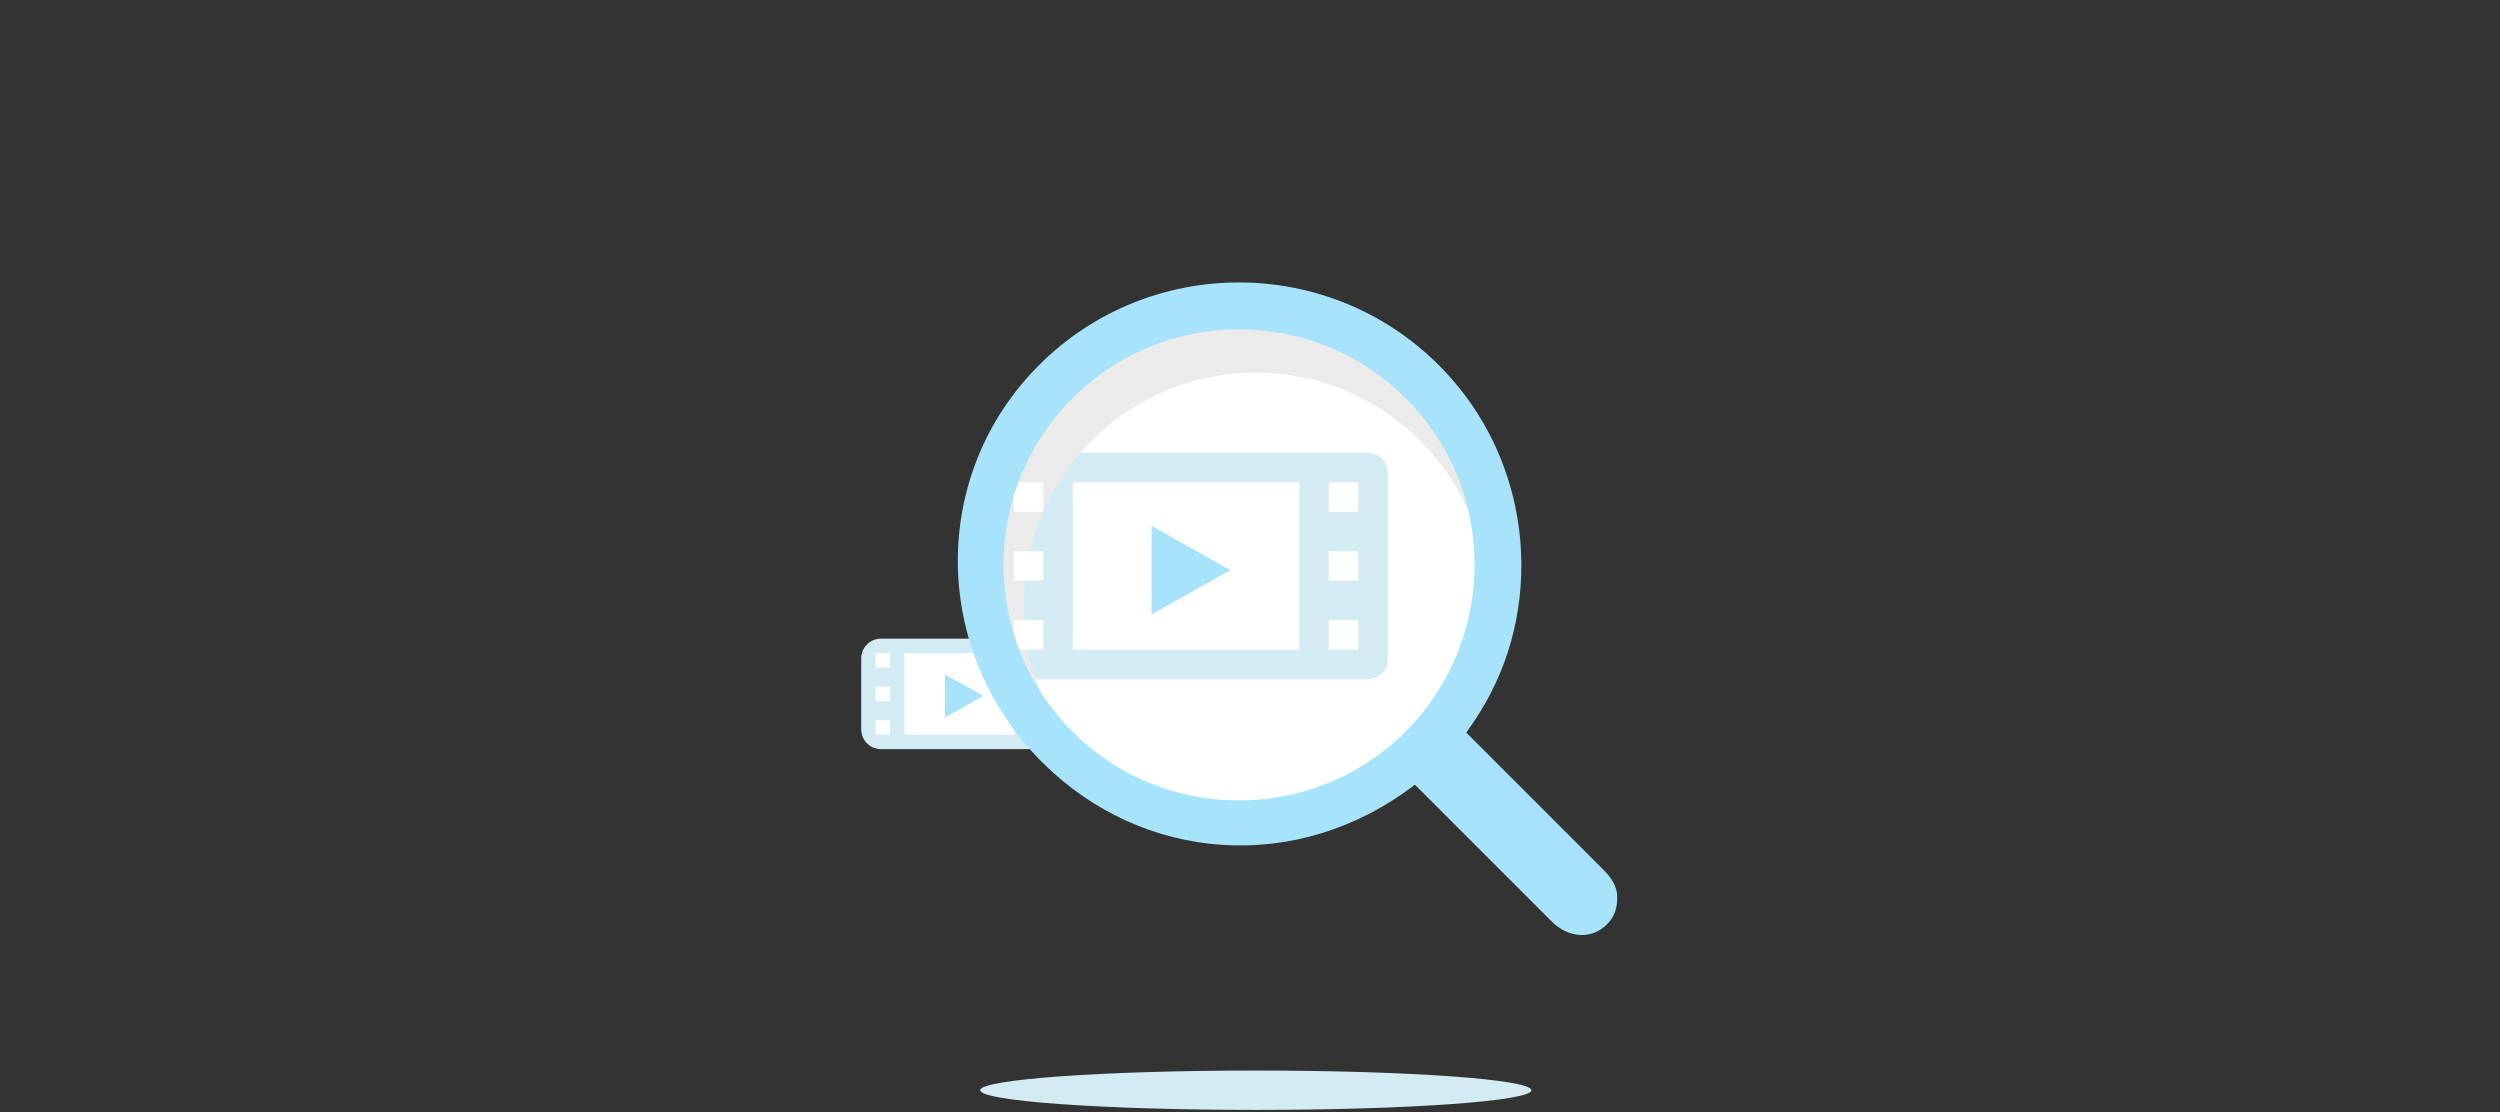 <?xml version="1.0" encoding="UTF-8" standalone="no"?>
<svg width="254px" height="113px" viewBox="0 0 254 113" version="1.1" xmlns="http://www.w3.org/2000/svg" xmlns:xlink="http://www.w3.org/1999/xlink" xmlns:sketch="http://www.bohemiancoding.com/sketch/ns">
    <rect x="0" y="0" width="254" height="113" fill="#333333" stroke="none"/>
    <!-- Generator: Sketch 3.3.3 (12072) - http://www.bohemiancoding.com/sketch -->
    <title>video</title>
    <desc>Created with Sketch.</desc>
    <defs></defs>
    <g id="Page-1" stroke="none" stroke-width="1" fill="none" fill-rule="evenodd" sketch:type="MSPage">
        <g id="video" sketch:type="MSArtboardGroup">
            <g sketch:type="MSLayerGroup" transform="translate(87, 28)">
                <path d="M18.5,48.11 L2.5,48.11 C1.395,48.11 0.5,47.214 0.5,46.11 L0.5,38.89 C0.5,37.786 1.395,36.89 2.5,36.89 L18.5,36.89 C19.605,36.89 20.5,37.786 20.5,38.89 L20.5,46.11 C20.5,47.214 19.605,48.11 18.5,48.11" id="Fill-1" fill="#D3ECF4" sketch:type="MSShapeGroup"></path>
                <path d="M1.964,38.354 L3.427,38.354 L3.427,39.817 L1.964,39.817 L1.964,38.354 Z" id="Fill-2" fill="#FFFFFF" sketch:type="MSShapeGroup"></path>
                <path d="M1.964,41.768 L3.427,41.768 L3.427,43.231 L1.964,43.231 L1.964,41.768 Z" id="Fill-3" fill="#FFFFFF" sketch:type="MSShapeGroup"></path>
                <path d="M1.964,45.183 L3.427,45.183 L3.427,46.646 L1.964,46.646 L1.964,45.183 Z" id="Fill-4" fill="#FFFFFF" sketch:type="MSShapeGroup"></path>
                <path d="M17.573,38.354 L19.036,38.354 L19.036,39.817 L17.573,39.817 L17.573,38.354 Z" id="Fill-5" fill="#FFFFFF" sketch:type="MSShapeGroup"></path>
                <path d="M17.573,41.768 L19.036,41.768 L19.036,43.231 L17.573,43.231 L17.573,41.768 Z" id="Fill-6" fill="#FFFFFF" sketch:type="MSShapeGroup"></path>
                <path d="M17.573,45.183 L19.036,45.183 L19.036,46.646 L17.573,46.646 L17.573,45.183 Z" id="Fill-7" fill="#FFFFFF" sketch:type="MSShapeGroup"></path>
                <path d="M4.89,38.354 L16.11,38.354 L16.11,46.647 L4.89,46.647 L4.89,38.354 Z" id="Fill-8" fill="#FFFFFF" sketch:type="MSShapeGroup"></path>
                <path d="M9,40.514 L12.902,42.709 L9,44.904 L9,40.514" id="Fill-9" fill="#A7E3FA" sketch:type="MSShapeGroup"></path>
                <path d="M56.854,11.487 C47.11,1.743 31.312,1.743 21.568,11.487 C19.611,13.444 18.071,15.653 16.901,18 C13.29,25.241 13.412,33.857 17.283,41 C18.093,42.494 19.051,43.929 20.188,45.266 C20.625,45.782 21.081,46.287 21.568,46.774 C31.312,56.518 47.11,56.518 56.854,46.774 C61.211,42.417 63.614,36.85 64.074,31.155 C64.644,24.112 62.241,16.875 56.854,11.487" id="Fill-10" fill="#FFFFFF" sketch:type="MSShapeGroup"></path>
                <path d="M54,39 L54,20 C54,18.895 53.105,18 52,18 L16.901,18 C13.29,25.241 13.412,33.857 17.283,41 L52,41 C53.105,41 54,40.105 54,39" id="Fill-11" fill="#D3ECF4" sketch:type="MSShapeGroup"></path>
                <path d="M23.918,16.757 C28.517,12.159 34.557,9.862 40.598,9.862 C46.636,9.862 52.677,12.16 57.276,16.757 C61.188,20.67 63.555,25.716 64.074,31.155 C64.644,24.112 62.241,16.875 56.854,11.487 C47.11,1.743 31.312,1.743 21.568,11.487 C12.31,20.745 11.854,35.463 20.188,45.266 C18.118,41.711 17.01,37.659 17.01,33.436 C17.01,27.136 19.464,21.212 23.918,16.757" id="Fill-12" fill="#EBEBEB" sketch:type="MSShapeGroup"></path>
                <path d="M16,21 L19,21 L19,24 L16,24 L16,21 Z" id="Fill-13" fill="#FFFFFF" sketch:type="MSShapeGroup"></path>
                <path d="M16,28 L19,28 L19,31 L16,31 L16,28 Z" id="Fill-14" fill="#FFFFFF" sketch:type="MSShapeGroup"></path>
                <path d="M16,35 L19,35 L19,38 L16,38 L16,35 Z" id="Fill-15" fill="#FFFFFF" sketch:type="MSShapeGroup"></path>
                <path d="M48,21 L51,21 L51,24 L48,24 L48,21 Z" id="Fill-16" fill="#FFFFFF" sketch:type="MSShapeGroup"></path>
                <path d="M48,28 L51,28 L51,31 L48,31 L48,28 Z" id="Fill-17" fill="#FFFFFF" sketch:type="MSShapeGroup"></path>
                <path d="M48,35 L51,35 L51,38 L48,38 L48,35 Z" id="Fill-18" fill="#FFFFFF" sketch:type="MSShapeGroup"></path>
                <path d="M22,21 L45,21 L45,38 L22,38 L22,21 Z" id="Fill-19" fill="#FFFFFF" sketch:type="MSShapeGroup"></path>
                <path d="M30,25.428 L38,29.928 L30,34.428 L30,25.428" id="Fill-20" fill="#A7E3FA" sketch:type="MSShapeGroup"></path>
                <path d="M76.268,65.912 C77.084,65.095 77.31,64.208 77.31,63.137 C77.31,62.067 76.72,61.18 75.903,60.363 L61.966,46.426 C65.8,41.249 67.568,35.404 67.568,29.434 C67.568,22.078 64.786,14.704 59.186,9.103 C47.985,-2.097 29.77,-2.106 18.569,9.094 C7.368,20.295 7.664,38.223 18.864,49.424 C29.108,59.666 44.86,60.86 56.752,51.725 L70.647,65.62 C72.279,67.253 74.636,67.544 76.268,65.912 L76.268,65.912 Z M53.73,48.179 C44.337,55.608 30.626,55.001 21.956,46.332 C12.618,36.994 12.618,21.801 21.956,12.464 C31.294,3.126 46.488,3.126 55.826,12.464 C64.409,21.048 65.078,34.571 57.879,43.954 C57.248,44.777 56.579,45.579 55.826,46.332 C55.158,47 54.453,47.607 53.73,48.179 L53.73,48.179 Z" id="Fill-21" fill="#A7E3FA" sketch:type="MSShapeGroup"></path>
                <path d="M68.588,82.767 C68.588,83.872 56.052,84.767 40.588,84.767 C25.124,84.767 12.588,83.872 12.588,82.767 C12.588,81.663 25.124,80.767 40.588,80.767 C56.052,80.767 68.588,81.663 68.588,82.767" id="Fill-22" fill="#D3ECF4" sketch:type="MSShapeGroup"></path>
            </g>
        </g>
    </g>
</svg>